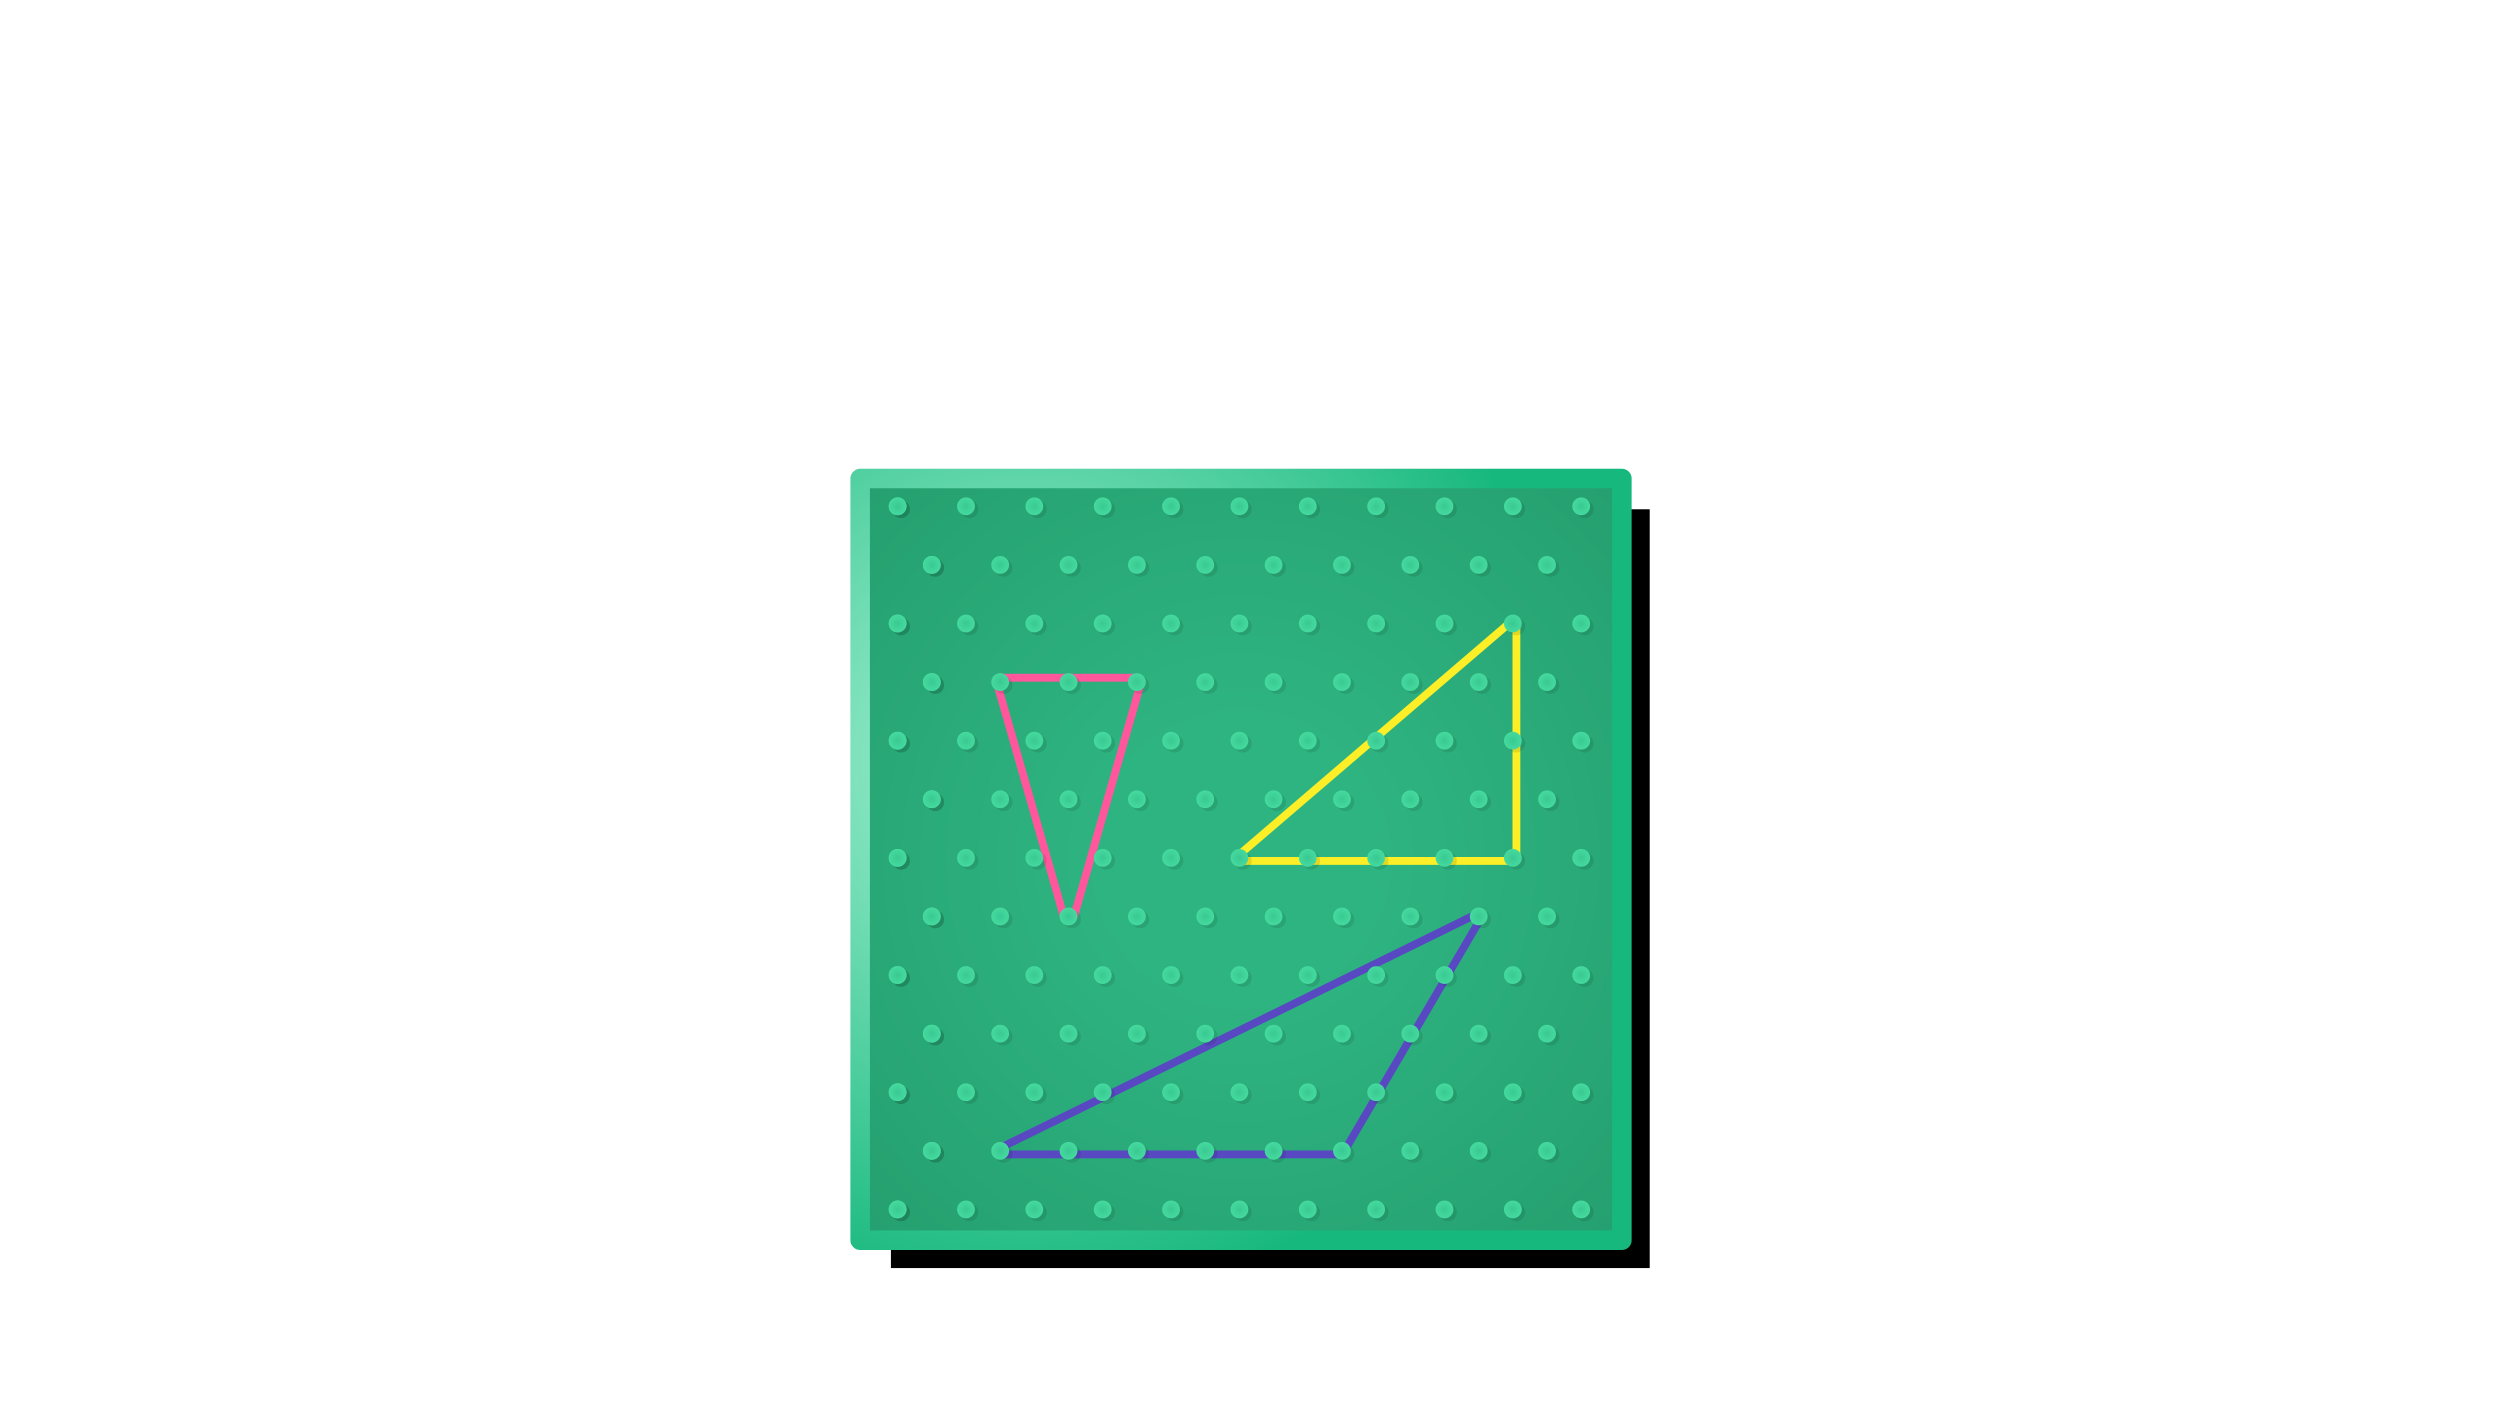 
<svg xmlns="http://www.w3.org/2000/svg" version="1.1" xmlns:xlink="http://www.w3.org/1999/xlink" preserveAspectRatio="none" x="0px" y="0px" width="1280px" height="720px" viewBox="0 0 1280 720">
<defs>
<radialGradient id="Gradient_1" gradientUnits="userSpaceOnUse" cx="0" cy="0" r="275.75" fx="0" fy="0" gradientTransform="matrix( 1, 0, 0, 1, 0,0) " spreadMethod="pad">
<stop  offset="25.882%" stop-color="#2EB481"/>

<stop  offset="100%" stop-color="#259F6F"/>
</radialGradient>

<radialGradient id="Gradient_2" gradientUnits="userSpaceOnUse" cx="0" cy="0" r="7.55" fx="0" fy="0" gradientTransform="matrix( 1, 0, 0, 1, 1425.9,134.05) " spreadMethod="pad">
<stop  offset="0%" stop-color="#39C993"/>

<stop  offset="100%" stop-color="#46DB9F"/>
</radialGradient>

<radialGradient id="Gradient_3" gradientUnits="userSpaceOnUse" cx="0" cy="0" r="281.1" fx="0" fy="0" gradientTransform="matrix( 1, 0, 0, 1, -109.95,-49.95) " spreadMethod="pad">
<stop  offset="25.882%" stop-color="#86E5C1"/>

<stop  offset="100%" stop-color="#17B87D"/>
</radialGradient>

<filter id="Filter_1" x="-20%" y="-20%" width="140%" height="140%" color-interpolation-filters="sRGB">
<feGaussianBlur in="SourceGraphic" stdDeviation="3.333,3.333" result="result1"/>

<feColorMatrix in="result1" type="matrix" values="1 0 0 0 0 0 1 0 0 0 0 0 1 0 0 0 0 0 0.1 0" result="result2"/>
</filter>

<g id="fsdg3547_0_Layer0_0_FILL">
<path fill="#000000" stroke="none" d="
M -185 -185
L -185 185 185 185 185 -185 -185 -185 Z"/>
</g>

<g id="dsvs3436_12_Layer5_0_FILL">
<path fill="url(#Gradient_1)" stroke="none" d="
M -195 -195
L -195 195 195 195 195 -195 -195 -195 Z"/>
</g>

<g id="fdbdfn_0_Layer1_0_FILL">
<path fill="#000000" fill-opacity="0.098" stroke="none" d="
M 1432.9 134.05
Q 1432.9 131.15 1430.85 129.1 1428.8 127.05 1425.9 127.05 1423 127.05 1420.95 129.1 1418.9 131.15 1418.9 134.05 1418.9 136.95 1420.95 139 1423 141.05 1425.9 141.05 1428.8 141.05 1430.85 139 1432.9 136.95 1432.9 134.05 Z"/>
</g>

<g id="fdbdfn_0_Layer0_0_FILL">
<path fill="url(#Gradient_2)" stroke="none" d="
M 1432.9 134.05
Q 1432.9 131.15 1430.85 129.1 1428.8 127.05 1425.9 127.05 1423 127.05 1420.95 129.1 1418.9 131.15 1418.9 134.05 1418.9 136.95 1420.95 139 1423 141.05 1425.9 141.05 1428.8 141.05 1430.85 139 1432.9 136.95 1432.9 134.05 Z"/>
</g>

<g id="dsvs3436_12_Layer1_0_FILL">
<path fill="url(#Gradient_3)" stroke="none" d="
M 198.55 -198.5
Q 197.05 -200 195 -200
L -195 -200
Q -197.05 -200 -198.5 -198.5 -200 -197.05 -200 -195
L -200 195
Q -200 197.05 -198.5 198.55 -197.05 200 -195 200
L 195 200
Q 197.05 200 198.55 198.55 200 197.05 200 195
L 200 -195
Q 200 -197.05 198.55 -198.5
M -190 -190
L 190 -190 190 190 -190 190 -190 -190 Z"/>
</g>

<path id="dsvs3436_12_Layer3_0_1_STROKES" stroke="#FF569C" stroke-width="4" stroke-linejoin="round" stroke-linecap="round" fill="none" d="
M -123.5 -91
L -53.25 -91"/>

<path id="dsvs3436_12_Layer3_1_1_STROKES" stroke="#FF569C" stroke-width="4" stroke-linejoin="round" stroke-linecap="round" fill="none" d="
M -124.25 -91.25
L -89.75 29.25"/>

<path id="dsvs3436_12_Layer3_2_1_STROKES" stroke="#FF569C" stroke-width="4" stroke-linejoin="round" stroke-linecap="round" fill="none" d="
M -51 -91.25
L -85.5 29.25"/>

<path id="dsvs3436_12_Layer3_3_1_STROKES" stroke="#FCEE27" stroke-width="4" stroke-linejoin="round" stroke-linecap="round" fill="none" d="
M 140 -0.45
L 0 -0.45"/>

<path id="dsvs3436_12_Layer3_4_1_STROKES" stroke="#FCEE27" stroke-width="4" stroke-linejoin="round" stroke-linecap="round" fill="none" d="
M 140.75 0
L 140.75 -122.25"/>

<path id="dsvs3436_12_Layer3_5_1_STROKES" stroke="#FCEE27" stroke-width="4" stroke-linejoin="round" stroke-linecap="round" fill="none" d="
M -2.25 -1.25
L 137.75 -121.25"/>

<path id="dsvs3436_12_Layer3_6_1_STROKES" stroke="#5849C2" stroke-width="4" stroke-linejoin="round" stroke-linecap="round" fill="none" d="
M -123 150.05
L 51.5 150.05"/>

<path id="dsvs3436_12_Layer3_7_1_STROKES" stroke="#5849C2" stroke-width="4" stroke-linejoin="round" stroke-linecap="round" fill="none" d="
M 52.5 150.05
L 122 31.55"/>

<path id="dsvs3436_12_Layer3_8_1_STROKES" stroke="#5849C2" stroke-width="4" stroke-linejoin="round" stroke-linecap="round" fill="none" d="
M -125 148.55
L 121.5 27.55"/>
</defs>

<g transform="matrix( 1, 0, 0, 1, 635.4,440) ">
<g filter="url(#Filter_1)" transform="matrix( 1, 0, 0, 1, -635.4,-440) ">
<g transform="matrix( 1.05, 0, 0, 1.05, 650.4,455) ">
<g transform="matrix( 1, 0, 0, 1, 0,0) ">
<use xlink:href="#fsdg3547_0_Layer0_0_FILL"/>
</g>
</g>
</g>

<g transform="matrix( 1, 0, 0, 1, 0,0) ">
<use xlink:href="#dsvs3436_12_Layer5_0_FILL"/>
</g>

<g transform="matrix( 1, 0, 0, 1, 0,-2) ">
<use xlink:href="#dsvs3436_12_Layer3_0_1_STROKES"/>
</g>

<g transform="matrix( 1, 0, 0, 1, -1,0) ">
<use xlink:href="#dsvs3436_12_Layer3_1_1_STROKES"/>
</g>

<g transform="matrix( -1, 0, 0, 1, -175.25,0) ">
<use xlink:href="#dsvs3436_12_Layer3_2_1_STROKES" transform="matrix( -1, 0, 0, 1, -175.25,0) "/>
</g>

<g transform="matrix( 1, 0, 0, 1, 0,1.25) ">
<use xlink:href="#dsvs3436_12_Layer3_3_1_STROKES"/>
</g>

<g transform="matrix( 1, 0, 0, 1, 0.25,0) ">
<use xlink:href="#dsvs3436_12_Layer3_4_1_STROKES"/>
</g>

<g transform="matrix( 1, 0, 0, 1, 0,0) ">
<use xlink:href="#dsvs3436_12_Layer3_5_1_STROKES"/>
</g>

<g transform="matrix( 1, 0, 0, 1, 0,1) ">
<use xlink:href="#dsvs3436_12_Layer3_6_1_STROKES"/>
</g>

<g transform="matrix( 1, 0, 0, 1, 0,0) ">
<use xlink:href="#dsvs3436_12_Layer3_7_1_STROKES"/>
</g>

<g transform="matrix( 1, 0, 0, 1, 0,0) ">
<use xlink:href="#dsvs3436_12_Layer3_8_1_STROKES"/>
</g>

<g transform="matrix( 1, 0, 0, 1, 0,0) ">
<g transform="matrix( 1, 0, 0, 1, -175.85,-180.75) ">
<g transform="matrix( 0.65, 0, 0, 0.65, -925.05,-85.65) ">
<use xlink:href="#fdbdfn_0_Layer1_0_FILL"/>
</g>

<g transform="matrix( 0.65, 0, 0, 0.65, -926.8,-87.15) ">
<use xlink:href="#fdbdfn_0_Layer0_0_FILL"/>
</g>
</g>

<g transform="matrix( 1, 0, 0, 1, -175.85,-180.75) ">
<g transform="matrix( 0.65, 0, 0, 0.65, -925.05,-85.65) ">
<use xlink:href="#fdbdfn_0_Layer1_0_FILL"/>
</g>

<g transform="matrix( 0.65, 0, 0, 0.65, -926.8,-87.15) ">
<use xlink:href="#fdbdfn_0_Layer0_0_FILL"/>
</g>
</g>

<g transform="matrix( 1, 0, 0, 1, -140.85,-180.75) ">
<g transform="matrix( 0.65, 0, 0, 0.65, -925.05,-85.65) ">
<use xlink:href="#fdbdfn_0_Layer1_0_FILL"/>
</g>

<g transform="matrix( 0.65, 0, 0, 0.65, -926.8,-87.15) ">
<use xlink:href="#fdbdfn_0_Layer0_0_FILL"/>
</g>
</g>

<g transform="matrix( 1, 0, 0, 1, -105.85,-180.75) ">
<g transform="matrix( 0.65, 0, 0, 0.65, -925.05,-85.65) ">
<use xlink:href="#fdbdfn_0_Layer1_0_FILL"/>
</g>

<g transform="matrix( 0.65, 0, 0, 0.65, -926.8,-87.15) ">
<use xlink:href="#fdbdfn_0_Layer0_0_FILL"/>
</g>
</g>

<g transform="matrix( 1, 0, 0, 1, -70.85,-180.75) ">
<g transform="matrix( 0.65, 0, 0, 0.65, -925.05,-85.65) ">
<use xlink:href="#fdbdfn_0_Layer1_0_FILL"/>
</g>

<g transform="matrix( 0.65, 0, 0, 0.65, -926.8,-87.15) ">
<use xlink:href="#fdbdfn_0_Layer0_0_FILL"/>
</g>
</g>

<g transform="matrix( 1, 0, 0, 1, -35.85,-180.75) ">
<g transform="matrix( 0.65, 0, 0, 0.65, -925.05,-85.65) ">
<use xlink:href="#fdbdfn_0_Layer1_0_FILL"/>
</g>

<g transform="matrix( 0.65, 0, 0, 0.65, -926.8,-87.15) ">
<use xlink:href="#fdbdfn_0_Layer0_0_FILL"/>
</g>
</g>

<g transform="matrix( 1, 0, 0, 1, -0.85,-180.75) ">
<g transform="matrix( 0.65, 0, 0, 0.65, -925.05,-85.65) ">
<use xlink:href="#fdbdfn_0_Layer1_0_FILL"/>
</g>

<g transform="matrix( 0.65, 0, 0, 0.65, -926.8,-87.15) ">
<use xlink:href="#fdbdfn_0_Layer0_0_FILL"/>
</g>
</g>

<g transform="matrix( 1, 0, 0, 1, 34.15,-180.75) ">
<g transform="matrix( 0.65, 0, 0, 0.65, -925.05,-85.65) ">
<use xlink:href="#fdbdfn_0_Layer1_0_FILL"/>
</g>

<g transform="matrix( 0.65, 0, 0, 0.65, -926.8,-87.15) ">
<use xlink:href="#fdbdfn_0_Layer0_0_FILL"/>
</g>
</g>

<g transform="matrix( 1, 0, 0, 1, 69.15,-180.75) ">
<g transform="matrix( 0.65, 0, 0, 0.65, -925.05,-85.65) ">
<use xlink:href="#fdbdfn_0_Layer1_0_FILL"/>
</g>

<g transform="matrix( 0.65, 0, 0, 0.65, -926.8,-87.15) ">
<use xlink:href="#fdbdfn_0_Layer0_0_FILL"/>
</g>
</g>

<g transform="matrix( 1, 0, 0, 1, 104.15,-180.75) ">
<g transform="matrix( 0.65, 0, 0, 0.65, -925.05,-85.65) ">
<use xlink:href="#fdbdfn_0_Layer1_0_FILL"/>
</g>

<g transform="matrix( 0.65, 0, 0, 0.65, -926.8,-87.15) ">
<use xlink:href="#fdbdfn_0_Layer0_0_FILL"/>
</g>
</g>

<g transform="matrix( 1, 0, 0, 1, 139.15,-180.75) ">
<g transform="matrix( 0.65, 0, 0, 0.65, -925.05,-85.65) ">
<use xlink:href="#fdbdfn_0_Layer1_0_FILL"/>
</g>

<g transform="matrix( 0.65, 0, 0, 0.65, -926.8,-87.15) ">
<use xlink:href="#fdbdfn_0_Layer0_0_FILL"/>
</g>
</g>

<g transform="matrix( 1, 0, 0, 1, 174.15,-180.75) ">
<g transform="matrix( 0.65, 0, 0, 0.65, -925.05,-85.65) ">
<use xlink:href="#fdbdfn_0_Layer1_0_FILL"/>
</g>

<g transform="matrix( 0.65, 0, 0, 0.65, -926.8,-87.15) ">
<use xlink:href="#fdbdfn_0_Layer0_0_FILL"/>
</g>
</g>

<g transform="matrix( 1, 0, 0, 1, -158.35,-150.75) ">
<g transform="matrix( 0.65, 0, 0, 0.65, -925.05,-85.65) ">
<use xlink:href="#fdbdfn_0_Layer1_0_FILL"/>
</g>

<g transform="matrix( 0.65, 0, 0, 0.65, -926.8,-87.15) ">
<use xlink:href="#fdbdfn_0_Layer0_0_FILL"/>
</g>
</g>

<g transform="matrix( 1, 0, 0, 1, -158.35,-150.75) ">
<g transform="matrix( 0.65, 0, 0, 0.65, -925.05,-85.65) ">
<use xlink:href="#fdbdfn_0_Layer1_0_FILL"/>
</g>

<g transform="matrix( 0.65, 0, 0, 0.65, -926.8,-87.15) ">
<use xlink:href="#fdbdfn_0_Layer0_0_FILL"/>
</g>
</g>

<g transform="matrix( 1, 0, 0, 1, -123.35,-150.75) ">
<g transform="matrix( 0.65, 0, 0, 0.65, -925.05,-85.65) ">
<use xlink:href="#fdbdfn_0_Layer1_0_FILL"/>
</g>

<g transform="matrix( 0.65, 0, 0, 0.65, -926.8,-87.15) ">
<use xlink:href="#fdbdfn_0_Layer0_0_FILL"/>
</g>
</g>

<g transform="matrix( 1, 0, 0, 1, -88.35,-150.75) ">
<g transform="matrix( 0.65, 0, 0, 0.65, -925.05,-85.65) ">
<use xlink:href="#fdbdfn_0_Layer1_0_FILL"/>
</g>

<g transform="matrix( 0.65, 0, 0, 0.65, -926.8,-87.15) ">
<use xlink:href="#fdbdfn_0_Layer0_0_FILL"/>
</g>
</g>

<g transform="matrix( 1, 0, 0, 1, -53.35,-150.75) ">
<g transform="matrix( 0.65, 0, 0, 0.65, -925.05,-85.65) ">
<use xlink:href="#fdbdfn_0_Layer1_0_FILL"/>
</g>

<g transform="matrix( 0.65, 0, 0, 0.65, -926.8,-87.15) ">
<use xlink:href="#fdbdfn_0_Layer0_0_FILL"/>
</g>
</g>

<g transform="matrix( 1, 0, 0, 1, -18.35,-150.75) ">
<g transform="matrix( 0.65, 0, 0, 0.65, -925.05,-85.65) ">
<use xlink:href="#fdbdfn_0_Layer1_0_FILL"/>
</g>

<g transform="matrix( 0.65, 0, 0, 0.65, -926.8,-87.15) ">
<use xlink:href="#fdbdfn_0_Layer0_0_FILL"/>
</g>
</g>

<g transform="matrix( 1, 0, 0, 1, 16.65,-150.75) ">
<g transform="matrix( 0.65, 0, 0, 0.65, -925.05,-85.65) ">
<use xlink:href="#fdbdfn_0_Layer1_0_FILL"/>
</g>

<g transform="matrix( 0.65, 0, 0, 0.65, -926.8,-87.15) ">
<use xlink:href="#fdbdfn_0_Layer0_0_FILL"/>
</g>
</g>

<g transform="matrix( 1, 0, 0, 1, 51.65,-150.75) ">
<g transform="matrix( 0.65, 0, 0, 0.65, -925.05,-85.65) ">
<use xlink:href="#fdbdfn_0_Layer1_0_FILL"/>
</g>

<g transform="matrix( 0.65, 0, 0, 0.65, -926.8,-87.15) ">
<use xlink:href="#fdbdfn_0_Layer0_0_FILL"/>
</g>
</g>

<g transform="matrix( 1, 0, 0, 1, 86.65,-150.75) ">
<g transform="matrix( 0.65, 0, 0, 0.65, -925.05,-85.65) ">
<use xlink:href="#fdbdfn_0_Layer1_0_FILL"/>
</g>

<g transform="matrix( 0.65, 0, 0, 0.65, -926.8,-87.15) ">
<use xlink:href="#fdbdfn_0_Layer0_0_FILL"/>
</g>
</g>

<g transform="matrix( 1, 0, 0, 1, 121.65,-150.75) ">
<g transform="matrix( 0.65, 0, 0, 0.65, -925.05,-85.65) ">
<use xlink:href="#fdbdfn_0_Layer1_0_FILL"/>
</g>

<g transform="matrix( 0.65, 0, 0, 0.65, -926.8,-87.15) ">
<use xlink:href="#fdbdfn_0_Layer0_0_FILL"/>
</g>
</g>

<g transform="matrix( 1, 0, 0, 1, 156.65,-150.75) ">
<g transform="matrix( 0.65, 0, 0, 0.65, -925.05,-85.65) ">
<use xlink:href="#fdbdfn_0_Layer1_0_FILL"/>
</g>

<g transform="matrix( 0.65, 0, 0, 0.65, -926.8,-87.15) ">
<use xlink:href="#fdbdfn_0_Layer0_0_FILL"/>
</g>
</g>

<g transform="matrix( 1, 0, 0, 1, -175.85,-120.75) ">
<g transform="matrix( 0.65, 0, 0, 0.65, -925.05,-85.65) ">
<use xlink:href="#fdbdfn_0_Layer1_0_FILL"/>
</g>

<g transform="matrix( 0.65, 0, 0, 0.65, -926.8,-87.15) ">
<use xlink:href="#fdbdfn_0_Layer0_0_FILL"/>
</g>
</g>

<g transform="matrix( 1, 0, 0, 1, -175.85,-120.75) ">
<g transform="matrix( 0.65, 0, 0, 0.65, -925.05,-85.65) ">
<use xlink:href="#fdbdfn_0_Layer1_0_FILL"/>
</g>

<g transform="matrix( 0.65, 0, 0, 0.65, -926.8,-87.15) ">
<use xlink:href="#fdbdfn_0_Layer0_0_FILL"/>
</g>
</g>

<g transform="matrix( 1, 0, 0, 1, -140.85,-120.75) ">
<g transform="matrix( 0.65, 0, 0, 0.65, -925.05,-85.65) ">
<use xlink:href="#fdbdfn_0_Layer1_0_FILL"/>
</g>

<g transform="matrix( 0.65, 0, 0, 0.65, -926.8,-87.15) ">
<use xlink:href="#fdbdfn_0_Layer0_0_FILL"/>
</g>
</g>

<g transform="matrix( 1, 0, 0, 1, -105.85,-120.75) ">
<g transform="matrix( 0.65, 0, 0, 0.65, -925.05,-85.65) ">
<use xlink:href="#fdbdfn_0_Layer1_0_FILL"/>
</g>

<g transform="matrix( 0.65, 0, 0, 0.65, -926.8,-87.15) ">
<use xlink:href="#fdbdfn_0_Layer0_0_FILL"/>
</g>
</g>

<g transform="matrix( 1, 0, 0, 1, -70.85,-120.75) ">
<g transform="matrix( 0.65, 0, 0, 0.65, -925.05,-85.65) ">
<use xlink:href="#fdbdfn_0_Layer1_0_FILL"/>
</g>

<g transform="matrix( 0.65, 0, 0, 0.65, -926.8,-87.15) ">
<use xlink:href="#fdbdfn_0_Layer0_0_FILL"/>
</g>
</g>

<g transform="matrix( 1, 0, 0, 1, -35.85,-120.75) ">
<g transform="matrix( 0.65, 0, 0, 0.65, -925.05,-85.65) ">
<use xlink:href="#fdbdfn_0_Layer1_0_FILL"/>
</g>

<g transform="matrix( 0.65, 0, 0, 0.65, -926.8,-87.15) ">
<use xlink:href="#fdbdfn_0_Layer0_0_FILL"/>
</g>
</g>

<g transform="matrix( 1, 0, 0, 1, -0.85,-120.75) ">
<g transform="matrix( 0.65, 0, 0, 0.65, -925.05,-85.65) ">
<use xlink:href="#fdbdfn_0_Layer1_0_FILL"/>
</g>

<g transform="matrix( 0.65, 0, 0, 0.65, -926.8,-87.15) ">
<use xlink:href="#fdbdfn_0_Layer0_0_FILL"/>
</g>
</g>

<g transform="matrix( 1, 0, 0, 1, 34.15,-120.75) ">
<g transform="matrix( 0.65, 0, 0, 0.65, -925.05,-85.65) ">
<use xlink:href="#fdbdfn_0_Layer1_0_FILL"/>
</g>

<g transform="matrix( 0.65, 0, 0, 0.65, -926.8,-87.15) ">
<use xlink:href="#fdbdfn_0_Layer0_0_FILL"/>
</g>
</g>

<g transform="matrix( 1, 0, 0, 1, 69.15,-120.75) ">
<g transform="matrix( 0.65, 0, 0, 0.65, -925.05,-85.65) ">
<use xlink:href="#fdbdfn_0_Layer1_0_FILL"/>
</g>

<g transform="matrix( 0.65, 0, 0, 0.65, -926.8,-87.15) ">
<use xlink:href="#fdbdfn_0_Layer0_0_FILL"/>
</g>
</g>

<g transform="matrix( 1, 0, 0, 1, 104.15,-120.75) ">
<g transform="matrix( 0.65, 0, 0, 0.65, -925.05,-85.65) ">
<use xlink:href="#fdbdfn_0_Layer1_0_FILL"/>
</g>

<g transform="matrix( 0.65, 0, 0, 0.65, -926.8,-87.15) ">
<use xlink:href="#fdbdfn_0_Layer0_0_FILL"/>
</g>
</g>

<g transform="matrix( 1, 0, 0, 1, 139.15,-120.75) ">
<g transform="matrix( 0.65, 0, 0, 0.65, -925.05,-85.65) ">
<use xlink:href="#fdbdfn_0_Layer1_0_FILL"/>
</g>

<g transform="matrix( 0.65, 0, 0, 0.65, -926.8,-87.15) ">
<use xlink:href="#fdbdfn_0_Layer0_0_FILL"/>
</g>
</g>

<g transform="matrix( 1, 0, 0, 1, 174.15,-120.75) ">
<g transform="matrix( 0.65, 0, 0, 0.65, -925.05,-85.65) ">
<use xlink:href="#fdbdfn_0_Layer1_0_FILL"/>
</g>

<g transform="matrix( 0.65, 0, 0, 0.65, -926.8,-87.15) ">
<use xlink:href="#fdbdfn_0_Layer0_0_FILL"/>
</g>
</g>

<g transform="matrix( 1, 0, 0, 1, -158.35,-90.75) ">
<g transform="matrix( 0.65, 0, 0, 0.65, -925.05,-85.65) ">
<use xlink:href="#fdbdfn_0_Layer1_0_FILL"/>
</g>

<g transform="matrix( 0.65, 0, 0, 0.65, -926.8,-87.15) ">
<use xlink:href="#fdbdfn_0_Layer0_0_FILL"/>
</g>
</g>

<g transform="matrix( 1, 0, 0, 1, -158.35,-90.75) ">
<g transform="matrix( 0.65, 0, 0, 0.65, -925.05,-85.65) ">
<use xlink:href="#fdbdfn_0_Layer1_0_FILL"/>
</g>

<g transform="matrix( 0.65, 0, 0, 0.65, -926.8,-87.15) ">
<use xlink:href="#fdbdfn_0_Layer0_0_FILL"/>
</g>
</g>

<g transform="matrix( 1, 0, 0, 1, -123.35,-90.75) ">
<g transform="matrix( 0.65, 0, 0, 0.65, -925.05,-85.65) ">
<use xlink:href="#fdbdfn_0_Layer1_0_FILL"/>
</g>

<g transform="matrix( 0.65, 0, 0, 0.65, -926.8,-87.15) ">
<use xlink:href="#fdbdfn_0_Layer0_0_FILL"/>
</g>
</g>

<g transform="matrix( 1, 0, 0, 1, -88.35,-90.75) ">
<g transform="matrix( 0.65, 0, 0, 0.65, -925.05,-85.65) ">
<use xlink:href="#fdbdfn_0_Layer1_0_FILL"/>
</g>

<g transform="matrix( 0.65, 0, 0, 0.65, -926.8,-87.15) ">
<use xlink:href="#fdbdfn_0_Layer0_0_FILL"/>
</g>
</g>

<g transform="matrix( 1, 0, 0, 1, -53.35,-90.75) ">
<g transform="matrix( 0.65, 0, 0, 0.65, -925.05,-85.65) ">
<use xlink:href="#fdbdfn_0_Layer1_0_FILL"/>
</g>

<g transform="matrix( 0.65, 0, 0, 0.65, -926.8,-87.15) ">
<use xlink:href="#fdbdfn_0_Layer0_0_FILL"/>
</g>
</g>

<g transform="matrix( 1, 0, 0, 1, -18.35,-90.75) ">
<g transform="matrix( 0.65, 0, 0, 0.65, -925.05,-85.65) ">
<use xlink:href="#fdbdfn_0_Layer1_0_FILL"/>
</g>

<g transform="matrix( 0.65, 0, 0, 0.65, -926.8,-87.15) ">
<use xlink:href="#fdbdfn_0_Layer0_0_FILL"/>
</g>
</g>

<g transform="matrix( 1, 0, 0, 1, 16.65,-90.75) ">
<g transform="matrix( 0.65, 0, 0, 0.65, -925.05,-85.65) ">
<use xlink:href="#fdbdfn_0_Layer1_0_FILL"/>
</g>

<g transform="matrix( 0.65, 0, 0, 0.65, -926.8,-87.15) ">
<use xlink:href="#fdbdfn_0_Layer0_0_FILL"/>
</g>
</g>

<g transform="matrix( 1, 0, 0, 1, 51.65,-90.75) ">
<g transform="matrix( 0.65, 0, 0, 0.65, -925.05,-85.65) ">
<use xlink:href="#fdbdfn_0_Layer1_0_FILL"/>
</g>

<g transform="matrix( 0.65, 0, 0, 0.65, -926.8,-87.15) ">
<use xlink:href="#fdbdfn_0_Layer0_0_FILL"/>
</g>
</g>

<g transform="matrix( 1, 0, 0, 1, 86.65,-90.75) ">
<g transform="matrix( 0.65, 0, 0, 0.65, -925.05,-85.65) ">
<use xlink:href="#fdbdfn_0_Layer1_0_FILL"/>
</g>

<g transform="matrix( 0.65, 0, 0, 0.65, -926.8,-87.15) ">
<use xlink:href="#fdbdfn_0_Layer0_0_FILL"/>
</g>
</g>

<g transform="matrix( 1, 0, 0, 1, 121.65,-90.75) ">
<g transform="matrix( 0.65, 0, 0, 0.65, -925.05,-85.65) ">
<use xlink:href="#fdbdfn_0_Layer1_0_FILL"/>
</g>

<g transform="matrix( 0.65, 0, 0, 0.65, -926.8,-87.15) ">
<use xlink:href="#fdbdfn_0_Layer0_0_FILL"/>
</g>
</g>

<g transform="matrix( 1, 0, 0, 1, 156.65,-90.75) ">
<g transform="matrix( 0.65, 0, 0, 0.65, -925.05,-85.65) ">
<use xlink:href="#fdbdfn_0_Layer1_0_FILL"/>
</g>

<g transform="matrix( 0.65, 0, 0, 0.65, -926.8,-87.15) ">
<use xlink:href="#fdbdfn_0_Layer0_0_FILL"/>
</g>
</g>

<g transform="matrix( 1, 0, 0, 1, -175.85,-60.75) ">
<g transform="matrix( 0.65, 0, 0, 0.65, -925.05,-85.65) ">
<use xlink:href="#fdbdfn_0_Layer1_0_FILL"/>
</g>

<g transform="matrix( 0.65, 0, 0, 0.65, -926.8,-87.15) ">
<use xlink:href="#fdbdfn_0_Layer0_0_FILL"/>
</g>
</g>

<g transform="matrix( 1, 0, 0, 1, -175.85,-60.75) ">
<g transform="matrix( 0.65, 0, 0, 0.65, -925.05,-85.65) ">
<use xlink:href="#fdbdfn_0_Layer1_0_FILL"/>
</g>

<g transform="matrix( 0.65, 0, 0, 0.65, -926.8,-87.15) ">
<use xlink:href="#fdbdfn_0_Layer0_0_FILL"/>
</g>
</g>

<g transform="matrix( 1, 0, 0, 1, -140.85,-60.75) ">
<g transform="matrix( 0.65, 0, 0, 0.65, -925.05,-85.65) ">
<use xlink:href="#fdbdfn_0_Layer1_0_FILL"/>
</g>

<g transform="matrix( 0.65, 0, 0, 0.65, -926.8,-87.15) ">
<use xlink:href="#fdbdfn_0_Layer0_0_FILL"/>
</g>
</g>

<g transform="matrix( 1, 0, 0, 1, -105.85,-60.75) ">
<g transform="matrix( 0.65, 0, 0, 0.65, -925.05,-85.65) ">
<use xlink:href="#fdbdfn_0_Layer1_0_FILL"/>
</g>

<g transform="matrix( 0.65, 0, 0, 0.65, -926.8,-87.15) ">
<use xlink:href="#fdbdfn_0_Layer0_0_FILL"/>
</g>
</g>

<g transform="matrix( 1, 0, 0, 1, -70.85,-60.75) ">
<g transform="matrix( 0.65, 0, 0, 0.65, -925.05,-85.65) ">
<use xlink:href="#fdbdfn_0_Layer1_0_FILL"/>
</g>

<g transform="matrix( 0.65, 0, 0, 0.65, -926.8,-87.15) ">
<use xlink:href="#fdbdfn_0_Layer0_0_FILL"/>
</g>
</g>

<g transform="matrix( 1, 0, 0, 1, -35.85,-60.75) ">
<g transform="matrix( 0.65, 0, 0, 0.65, -925.05,-85.65) ">
<use xlink:href="#fdbdfn_0_Layer1_0_FILL"/>
</g>

<g transform="matrix( 0.65, 0, 0, 0.65, -926.8,-87.15) ">
<use xlink:href="#fdbdfn_0_Layer0_0_FILL"/>
</g>
</g>

<g transform="matrix( 1, 0, 0, 1, -0.85,-60.75) ">
<g transform="matrix( 0.65, 0, 0, 0.65, -925.05,-85.65) ">
<use xlink:href="#fdbdfn_0_Layer1_0_FILL"/>
</g>

<g transform="matrix( 0.65, 0, 0, 0.65, -926.8,-87.15) ">
<use xlink:href="#fdbdfn_0_Layer0_0_FILL"/>
</g>
</g>

<g transform="matrix( 1, 0, 0, 1, 34.15,-60.75) ">
<g transform="matrix( 0.65, 0, 0, 0.65, -925.05,-85.65) ">
<use xlink:href="#fdbdfn_0_Layer1_0_FILL"/>
</g>

<g transform="matrix( 0.65, 0, 0, 0.65, -926.8,-87.15) ">
<use xlink:href="#fdbdfn_0_Layer0_0_FILL"/>
</g>
</g>

<g transform="matrix( 1, 0, 0, 1, 69.15,-60.75) ">
<g transform="matrix( 0.65, 0, 0, 0.65, -925.05,-85.65) ">
<use xlink:href="#fdbdfn_0_Layer1_0_FILL"/>
</g>

<g transform="matrix( 0.65, 0, 0, 0.65, -926.8,-87.15) ">
<use xlink:href="#fdbdfn_0_Layer0_0_FILL"/>
</g>
</g>

<g transform="matrix( 1, 0, 0, 1, 104.15,-60.75) ">
<g transform="matrix( 0.65, 0, 0, 0.65, -925.05,-85.65) ">
<use xlink:href="#fdbdfn_0_Layer1_0_FILL"/>
</g>

<g transform="matrix( 0.65, 0, 0, 0.65, -926.8,-87.15) ">
<use xlink:href="#fdbdfn_0_Layer0_0_FILL"/>
</g>
</g>

<g transform="matrix( 1, 0, 0, 1, 139.15,-60.75) ">
<g transform="matrix( 0.65, 0, 0, 0.65, -925.05,-85.65) ">
<use xlink:href="#fdbdfn_0_Layer1_0_FILL"/>
</g>

<g transform="matrix( 0.65, 0, 0, 0.65, -926.8,-87.15) ">
<use xlink:href="#fdbdfn_0_Layer0_0_FILL"/>
</g>
</g>

<g transform="matrix( 1, 0, 0, 1, 174.15,-60.75) ">
<g transform="matrix( 0.65, 0, 0, 0.65, -925.05,-85.65) ">
<use xlink:href="#fdbdfn_0_Layer1_0_FILL"/>
</g>

<g transform="matrix( 0.65, 0, 0, 0.65, -926.8,-87.15) ">
<use xlink:href="#fdbdfn_0_Layer0_0_FILL"/>
</g>
</g>

<g transform="matrix( 1, 0, 0, 1, -158.35,-30.75) ">
<g transform="matrix( 0.65, 0, 0, 0.65, -925.05,-85.65) ">
<use xlink:href="#fdbdfn_0_Layer1_0_FILL"/>
</g>

<g transform="matrix( 0.65, 0, 0, 0.65, -926.8,-87.15) ">
<use xlink:href="#fdbdfn_0_Layer0_0_FILL"/>
</g>
</g>

<g transform="matrix( 1, 0, 0, 1, -158.35,-30.75) ">
<g transform="matrix( 0.65, 0, 0, 0.65, -925.05,-85.65) ">
<use xlink:href="#fdbdfn_0_Layer1_0_FILL"/>
</g>

<g transform="matrix( 0.65, 0, 0, 0.65, -926.8,-87.15) ">
<use xlink:href="#fdbdfn_0_Layer0_0_FILL"/>
</g>
</g>

<g transform="matrix( 1, 0, 0, 1, -123.35,-30.75) ">
<g transform="matrix( 0.65, 0, 0, 0.65, -925.05,-85.65) ">
<use xlink:href="#fdbdfn_0_Layer1_0_FILL"/>
</g>

<g transform="matrix( 0.65, 0, 0, 0.65, -926.8,-87.15) ">
<use xlink:href="#fdbdfn_0_Layer0_0_FILL"/>
</g>
</g>

<g transform="matrix( 1, 0, 0, 1, -88.35,-30.75) ">
<g transform="matrix( 0.65, 0, 0, 0.65, -925.05,-85.65) ">
<use xlink:href="#fdbdfn_0_Layer1_0_FILL"/>
</g>

<g transform="matrix( 0.65, 0, 0, 0.65, -926.8,-87.15) ">
<use xlink:href="#fdbdfn_0_Layer0_0_FILL"/>
</g>
</g>

<g transform="matrix( 1, 0, 0, 1, -53.35,-30.75) ">
<g transform="matrix( 0.65, 0, 0, 0.65, -925.05,-85.65) ">
<use xlink:href="#fdbdfn_0_Layer1_0_FILL"/>
</g>

<g transform="matrix( 0.65, 0, 0, 0.65, -926.8,-87.15) ">
<use xlink:href="#fdbdfn_0_Layer0_0_FILL"/>
</g>
</g>

<g transform="matrix( 1, 0, 0, 1, -18.35,-30.75) ">
<g transform="matrix( 0.65, 0, 0, 0.65, -925.05,-85.65) ">
<use xlink:href="#fdbdfn_0_Layer1_0_FILL"/>
</g>

<g transform="matrix( 0.65, 0, 0, 0.65, -926.8,-87.15) ">
<use xlink:href="#fdbdfn_0_Layer0_0_FILL"/>
</g>
</g>

<g transform="matrix( 1, 0, 0, 1, 16.65,-30.75) ">
<g transform="matrix( 0.65, 0, 0, 0.65, -925.05,-85.65) ">
<use xlink:href="#fdbdfn_0_Layer1_0_FILL"/>
</g>

<g transform="matrix( 0.65, 0, 0, 0.65, -926.8,-87.15) ">
<use xlink:href="#fdbdfn_0_Layer0_0_FILL"/>
</g>
</g>

<g transform="matrix( 1, 0, 0, 1, 51.65,-30.75) ">
<g transform="matrix( 0.65, 0, 0, 0.65, -925.05,-85.65) ">
<use xlink:href="#fdbdfn_0_Layer1_0_FILL"/>
</g>

<g transform="matrix( 0.65, 0, 0, 0.65, -926.8,-87.15) ">
<use xlink:href="#fdbdfn_0_Layer0_0_FILL"/>
</g>
</g>

<g transform="matrix( 1, 0, 0, 1, 86.65,-30.75) ">
<g transform="matrix( 0.65, 0, 0, 0.65, -925.05,-85.65) ">
<use xlink:href="#fdbdfn_0_Layer1_0_FILL"/>
</g>

<g transform="matrix( 0.65, 0, 0, 0.65, -926.8,-87.15) ">
<use xlink:href="#fdbdfn_0_Layer0_0_FILL"/>
</g>
</g>

<g transform="matrix( 1, 0, 0, 1, 121.65,-30.75) ">
<g transform="matrix( 0.65, 0, 0, 0.65, -925.05,-85.65) ">
<use xlink:href="#fdbdfn_0_Layer1_0_FILL"/>
</g>

<g transform="matrix( 0.65, 0, 0, 0.65, -926.8,-87.15) ">
<use xlink:href="#fdbdfn_0_Layer0_0_FILL"/>
</g>
</g>

<g transform="matrix( 1, 0, 0, 1, 156.65,-30.75) ">
<g transform="matrix( 0.65, 0, 0, 0.65, -925.05,-85.65) ">
<use xlink:href="#fdbdfn_0_Layer1_0_FILL"/>
</g>

<g transform="matrix( 0.65, 0, 0, 0.65, -926.8,-87.15) ">
<use xlink:href="#fdbdfn_0_Layer0_0_FILL"/>
</g>
</g>

<g transform="matrix( 1, 0, 0, 1, -175.85,-0.75) ">
<g transform="matrix( 0.65, 0, 0, 0.65, -925.05,-85.65) ">
<use xlink:href="#fdbdfn_0_Layer1_0_FILL"/>
</g>

<g transform="matrix( 0.65, 0, 0, 0.65, -926.8,-87.15) ">
<use xlink:href="#fdbdfn_0_Layer0_0_FILL"/>
</g>
</g>

<g transform="matrix( 1, 0, 0, 1, -175.85,-0.75) ">
<g transform="matrix( 0.65, 0, 0, 0.65, -925.05,-85.65) ">
<use xlink:href="#fdbdfn_0_Layer1_0_FILL"/>
</g>

<g transform="matrix( 0.65, 0, 0, 0.65, -926.8,-87.15) ">
<use xlink:href="#fdbdfn_0_Layer0_0_FILL"/>
</g>
</g>

<g transform="matrix( 1, 0, 0, 1, -140.85,-0.75) ">
<g transform="matrix( 0.65, 0, 0, 0.65, -925.05,-85.65) ">
<use xlink:href="#fdbdfn_0_Layer1_0_FILL"/>
</g>

<g transform="matrix( 0.65, 0, 0, 0.65, -926.8,-87.15) ">
<use xlink:href="#fdbdfn_0_Layer0_0_FILL"/>
</g>
</g>

<g transform="matrix( 1, 0, 0, 1, -105.85,-0.75) ">
<g transform="matrix( 0.65, 0, 0, 0.65, -925.05,-85.65) ">
<use xlink:href="#fdbdfn_0_Layer1_0_FILL"/>
</g>

<g transform="matrix( 0.65, 0, 0, 0.65, -926.8,-87.15) ">
<use xlink:href="#fdbdfn_0_Layer0_0_FILL"/>
</g>
</g>

<g transform="matrix( 1, 0, 0, 1, -70.85,-0.75) ">
<g transform="matrix( 0.65, 0, 0, 0.65, -925.05,-85.65) ">
<use xlink:href="#fdbdfn_0_Layer1_0_FILL"/>
</g>

<g transform="matrix( 0.65, 0, 0, 0.65, -926.8,-87.15) ">
<use xlink:href="#fdbdfn_0_Layer0_0_FILL"/>
</g>
</g>

<g transform="matrix( 1, 0, 0, 1, -35.85,-0.75) ">
<g transform="matrix( 0.65, 0, 0, 0.65, -925.05,-85.65) ">
<use xlink:href="#fdbdfn_0_Layer1_0_FILL"/>
</g>

<g transform="matrix( 0.65, 0, 0, 0.65, -926.8,-87.15) ">
<use xlink:href="#fdbdfn_0_Layer0_0_FILL"/>
</g>
</g>

<g transform="matrix( 1, 0, 0, 1, -0.85,-0.75) ">
<g transform="matrix( 0.65, 0, 0, 0.65, -925.05,-85.65) ">
<use xlink:href="#fdbdfn_0_Layer1_0_FILL"/>
</g>

<g transform="matrix( 0.65, 0, 0, 0.65, -926.8,-87.15) ">
<use xlink:href="#fdbdfn_0_Layer0_0_FILL"/>
</g>
</g>

<g transform="matrix( 1, 0, 0, 1, 34.15,-0.75) ">
<g transform="matrix( 0.65, 0, 0, 0.65, -925.05,-85.65) ">
<use xlink:href="#fdbdfn_0_Layer1_0_FILL"/>
</g>

<g transform="matrix( 0.65, 0, 0, 0.65, -926.8,-87.15) ">
<use xlink:href="#fdbdfn_0_Layer0_0_FILL"/>
</g>
</g>

<g transform="matrix( 1, 0, 0, 1, 69.15,-0.75) ">
<g transform="matrix( 0.65, 0, 0, 0.65, -925.05,-85.65) ">
<use xlink:href="#fdbdfn_0_Layer1_0_FILL"/>
</g>

<g transform="matrix( 0.65, 0, 0, 0.65, -926.8,-87.15) ">
<use xlink:href="#fdbdfn_0_Layer0_0_FILL"/>
</g>
</g>

<g transform="matrix( 1, 0, 0, 1, 104.15,-0.75) ">
<g transform="matrix( 0.65, 0, 0, 0.65, -925.05,-85.65) ">
<use xlink:href="#fdbdfn_0_Layer1_0_FILL"/>
</g>

<g transform="matrix( 0.65, 0, 0, 0.65, -926.8,-87.15) ">
<use xlink:href="#fdbdfn_0_Layer0_0_FILL"/>
</g>
</g>

<g transform="matrix( 1, 0, 0, 1, 139.15,-0.75) ">
<g transform="matrix( 0.65, 0, 0, 0.65, -925.05,-85.65) ">
<use xlink:href="#fdbdfn_0_Layer1_0_FILL"/>
</g>

<g transform="matrix( 0.65, 0, 0, 0.65, -926.8,-87.15) ">
<use xlink:href="#fdbdfn_0_Layer0_0_FILL"/>
</g>
</g>

<g transform="matrix( 1, 0, 0, 1, 174.15,-0.75) ">
<g transform="matrix( 0.65, 0, 0, 0.65, -925.05,-85.65) ">
<use xlink:href="#fdbdfn_0_Layer1_0_FILL"/>
</g>

<g transform="matrix( 0.65, 0, 0, 0.65, -926.8,-87.15) ">
<use xlink:href="#fdbdfn_0_Layer0_0_FILL"/>
</g>
</g>

<g transform="matrix( 1, 0, 0, 1, -158.35,29.25) ">
<g transform="matrix( 0.65, 0, 0, 0.65, -925.05,-85.65) ">
<use xlink:href="#fdbdfn_0_Layer1_0_FILL"/>
</g>

<g transform="matrix( 0.65, 0, 0, 0.65, -926.8,-87.15) ">
<use xlink:href="#fdbdfn_0_Layer0_0_FILL"/>
</g>
</g>

<g transform="matrix( 1, 0, 0, 1, -158.35,29.25) ">
<g transform="matrix( 0.65, 0, 0, 0.65, -925.05,-85.65) ">
<use xlink:href="#fdbdfn_0_Layer1_0_FILL"/>
</g>

<g transform="matrix( 0.65, 0, 0, 0.65, -926.8,-87.15) ">
<use xlink:href="#fdbdfn_0_Layer0_0_FILL"/>
</g>
</g>

<g transform="matrix( 1, 0, 0, 1, -123.35,29.25) ">
<g transform="matrix( 0.65, 0, 0, 0.65, -925.05,-85.65) ">
<use xlink:href="#fdbdfn_0_Layer1_0_FILL"/>
</g>

<g transform="matrix( 0.65, 0, 0, 0.65, -926.8,-87.15) ">
<use xlink:href="#fdbdfn_0_Layer0_0_FILL"/>
</g>
</g>

<g transform="matrix( 1, 0, 0, 1, -88.35,29.25) ">
<g transform="matrix( 0.65, 0, 0, 0.65, -925.05,-85.65) ">
<use xlink:href="#fdbdfn_0_Layer1_0_FILL"/>
</g>

<g transform="matrix( 0.65, 0, 0, 0.65, -926.8,-87.15) ">
<use xlink:href="#fdbdfn_0_Layer0_0_FILL"/>
</g>
</g>

<g transform="matrix( 1, 0, 0, 1, -53.35,29.25) ">
<g transform="matrix( 0.65, 0, 0, 0.65, -925.05,-85.65) ">
<use xlink:href="#fdbdfn_0_Layer1_0_FILL"/>
</g>

<g transform="matrix( 0.65, 0, 0, 0.65, -926.8,-87.15) ">
<use xlink:href="#fdbdfn_0_Layer0_0_FILL"/>
</g>
</g>

<g transform="matrix( 1, 0, 0, 1, -18.35,29.25) ">
<g transform="matrix( 0.65, 0, 0, 0.65, -925.05,-85.65) ">
<use xlink:href="#fdbdfn_0_Layer1_0_FILL"/>
</g>

<g transform="matrix( 0.65, 0, 0, 0.65, -926.8,-87.15) ">
<use xlink:href="#fdbdfn_0_Layer0_0_FILL"/>
</g>
</g>

<g transform="matrix( 1, 0, 0, 1, 16.65,29.25) ">
<g transform="matrix( 0.65, 0, 0, 0.65, -925.05,-85.65) ">
<use xlink:href="#fdbdfn_0_Layer1_0_FILL"/>
</g>

<g transform="matrix( 0.65, 0, 0, 0.65, -926.8,-87.15) ">
<use xlink:href="#fdbdfn_0_Layer0_0_FILL"/>
</g>
</g>

<g transform="matrix( 1, 0, 0, 1, 51.65,29.25) ">
<g transform="matrix( 0.65, 0, 0, 0.65, -925.05,-85.65) ">
<use xlink:href="#fdbdfn_0_Layer1_0_FILL"/>
</g>

<g transform="matrix( 0.65, 0, 0, 0.65, -926.8,-87.15) ">
<use xlink:href="#fdbdfn_0_Layer0_0_FILL"/>
</g>
</g>

<g transform="matrix( 1, 0, 0, 1, 86.65,29.25) ">
<g transform="matrix( 0.65, 0, 0, 0.65, -925.05,-85.65) ">
<use xlink:href="#fdbdfn_0_Layer1_0_FILL"/>
</g>

<g transform="matrix( 0.65, 0, 0, 0.65, -926.8,-87.15) ">
<use xlink:href="#fdbdfn_0_Layer0_0_FILL"/>
</g>
</g>

<g transform="matrix( 1, 0, 0, 1, 121.65,29.25) ">
<g transform="matrix( 0.65, 0, 0, 0.65, -925.05,-85.65) ">
<use xlink:href="#fdbdfn_0_Layer1_0_FILL"/>
</g>

<g transform="matrix( 0.65, 0, 0, 0.65, -926.8,-87.15) ">
<use xlink:href="#fdbdfn_0_Layer0_0_FILL"/>
</g>
</g>

<g transform="matrix( 1, 0, 0, 1, 156.65,29.25) ">
<g transform="matrix( 0.65, 0, 0, 0.65, -925.05,-85.65) ">
<use xlink:href="#fdbdfn_0_Layer1_0_FILL"/>
</g>

<g transform="matrix( 0.65, 0, 0, 0.65, -926.8,-87.15) ">
<use xlink:href="#fdbdfn_0_Layer0_0_FILL"/>
</g>
</g>

<g transform="matrix( 1, 0, 0, 1, -175.85,59.25) ">
<g transform="matrix( 0.65, 0, 0, 0.65, -925.05,-85.65) ">
<use xlink:href="#fdbdfn_0_Layer1_0_FILL"/>
</g>

<g transform="matrix( 0.65, 0, 0, 0.65, -926.8,-87.15) ">
<use xlink:href="#fdbdfn_0_Layer0_0_FILL"/>
</g>
</g>

<g transform="matrix( 1, 0, 0, 1, -175.85,59.25) ">
<g transform="matrix( 0.65, 0, 0, 0.65, -925.05,-85.65) ">
<use xlink:href="#fdbdfn_0_Layer1_0_FILL"/>
</g>

<g transform="matrix( 0.65, 0, 0, 0.65, -926.8,-87.15) ">
<use xlink:href="#fdbdfn_0_Layer0_0_FILL"/>
</g>
</g>

<g transform="matrix( 1, 0, 0, 1, -140.85,59.25) ">
<g transform="matrix( 0.65, 0, 0, 0.65, -925.05,-85.65) ">
<use xlink:href="#fdbdfn_0_Layer1_0_FILL"/>
</g>

<g transform="matrix( 0.65, 0, 0, 0.65, -926.8,-87.15) ">
<use xlink:href="#fdbdfn_0_Layer0_0_FILL"/>
</g>
</g>

<g transform="matrix( 1, 0, 0, 1, -105.85,59.25) ">
<g transform="matrix( 0.65, 0, 0, 0.65, -925.05,-85.65) ">
<use xlink:href="#fdbdfn_0_Layer1_0_FILL"/>
</g>

<g transform="matrix( 0.65, 0, 0, 0.65, -926.8,-87.15) ">
<use xlink:href="#fdbdfn_0_Layer0_0_FILL"/>
</g>
</g>

<g transform="matrix( 1, 0, 0, 1, -70.85,59.25) ">
<g transform="matrix( 0.65, 0, 0, 0.65, -925.05,-85.65) ">
<use xlink:href="#fdbdfn_0_Layer1_0_FILL"/>
</g>

<g transform="matrix( 0.65, 0, 0, 0.65, -926.8,-87.15) ">
<use xlink:href="#fdbdfn_0_Layer0_0_FILL"/>
</g>
</g>

<g transform="matrix( 1, 0, 0, 1, -35.85,59.25) ">
<g transform="matrix( 0.65, 0, 0, 0.65, -925.05,-85.65) ">
<use xlink:href="#fdbdfn_0_Layer1_0_FILL"/>
</g>

<g transform="matrix( 0.65, 0, 0, 0.65, -926.8,-87.15) ">
<use xlink:href="#fdbdfn_0_Layer0_0_FILL"/>
</g>
</g>

<g transform="matrix( 1, 0, 0, 1, -0.85,59.25) ">
<g transform="matrix( 0.65, 0, 0, 0.65, -925.05,-85.65) ">
<use xlink:href="#fdbdfn_0_Layer1_0_FILL"/>
</g>

<g transform="matrix( 0.65, 0, 0, 0.65, -926.8,-87.15) ">
<use xlink:href="#fdbdfn_0_Layer0_0_FILL"/>
</g>
</g>

<g transform="matrix( 1, 0, 0, 1, 34.15,59.25) ">
<g transform="matrix( 0.65, 0, 0, 0.65, -925.05,-85.65) ">
<use xlink:href="#fdbdfn_0_Layer1_0_FILL"/>
</g>

<g transform="matrix( 0.65, 0, 0, 0.65, -926.8,-87.15) ">
<use xlink:href="#fdbdfn_0_Layer0_0_FILL"/>
</g>
</g>

<g transform="matrix( 1, 0, 0, 1, 69.15,59.25) ">
<g transform="matrix( 0.65, 0, 0, 0.65, -925.05,-85.65) ">
<use xlink:href="#fdbdfn_0_Layer1_0_FILL"/>
</g>

<g transform="matrix( 0.65, 0, 0, 0.65, -926.8,-87.15) ">
<use xlink:href="#fdbdfn_0_Layer0_0_FILL"/>
</g>
</g>

<g transform="matrix( 1, 0, 0, 1, 104.15,59.25) ">
<g transform="matrix( 0.65, 0, 0, 0.65, -925.05,-85.65) ">
<use xlink:href="#fdbdfn_0_Layer1_0_FILL"/>
</g>

<g transform="matrix( 0.65, 0, 0, 0.65, -926.8,-87.15) ">
<use xlink:href="#fdbdfn_0_Layer0_0_FILL"/>
</g>
</g>

<g transform="matrix( 1, 0, 0, 1, 139.15,59.25) ">
<g transform="matrix( 0.65, 0, 0, 0.65, -925.05,-85.65) ">
<use xlink:href="#fdbdfn_0_Layer1_0_FILL"/>
</g>

<g transform="matrix( 0.65, 0, 0, 0.65, -926.8,-87.15) ">
<use xlink:href="#fdbdfn_0_Layer0_0_FILL"/>
</g>
</g>

<g transform="matrix( 1, 0, 0, 1, 174.15,59.25) ">
<g transform="matrix( 0.65, 0, 0, 0.65, -925.05,-85.65) ">
<use xlink:href="#fdbdfn_0_Layer1_0_FILL"/>
</g>

<g transform="matrix( 0.65, 0, 0, 0.65, -926.8,-87.15) ">
<use xlink:href="#fdbdfn_0_Layer0_0_FILL"/>
</g>
</g>

<g transform="matrix( 1, 0, 0, 1, -158.35,89.25) ">
<g transform="matrix( 0.65, 0, 0, 0.65, -925.05,-85.65) ">
<use xlink:href="#fdbdfn_0_Layer1_0_FILL"/>
</g>

<g transform="matrix( 0.65, 0, 0, 0.65, -926.8,-87.15) ">
<use xlink:href="#fdbdfn_0_Layer0_0_FILL"/>
</g>
</g>

<g transform="matrix( 1, 0, 0, 1, -158.35,89.25) ">
<g transform="matrix( 0.65, 0, 0, 0.65, -925.05,-85.65) ">
<use xlink:href="#fdbdfn_0_Layer1_0_FILL"/>
</g>

<g transform="matrix( 0.65, 0, 0, 0.65, -926.8,-87.15) ">
<use xlink:href="#fdbdfn_0_Layer0_0_FILL"/>
</g>
</g>

<g transform="matrix( 1, 0, 0, 1, -123.35,89.25) ">
<g transform="matrix( 0.65, 0, 0, 0.65, -925.05,-85.65) ">
<use xlink:href="#fdbdfn_0_Layer1_0_FILL"/>
</g>

<g transform="matrix( 0.65, 0, 0, 0.65, -926.8,-87.15) ">
<use xlink:href="#fdbdfn_0_Layer0_0_FILL"/>
</g>
</g>

<g transform="matrix( 1, 0, 0, 1, -88.35,89.25) ">
<g transform="matrix( 0.65, 0, 0, 0.65, -925.05,-85.65) ">
<use xlink:href="#fdbdfn_0_Layer1_0_FILL"/>
</g>

<g transform="matrix( 0.65, 0, 0, 0.65, -926.8,-87.15) ">
<use xlink:href="#fdbdfn_0_Layer0_0_FILL"/>
</g>
</g>

<g transform="matrix( 1, 0, 0, 1, -53.35,89.25) ">
<g transform="matrix( 0.65, 0, 0, 0.65, -925.05,-85.65) ">
<use xlink:href="#fdbdfn_0_Layer1_0_FILL"/>
</g>

<g transform="matrix( 0.65, 0, 0, 0.65, -926.8,-87.15) ">
<use xlink:href="#fdbdfn_0_Layer0_0_FILL"/>
</g>
</g>

<g transform="matrix( 1, 0, 0, 1, -18.35,89.25) ">
<g transform="matrix( 0.65, 0, 0, 0.65, -925.05,-85.65) ">
<use xlink:href="#fdbdfn_0_Layer1_0_FILL"/>
</g>

<g transform="matrix( 0.65, 0, 0, 0.65, -926.8,-87.15) ">
<use xlink:href="#fdbdfn_0_Layer0_0_FILL"/>
</g>
</g>

<g transform="matrix( 1, 0, 0, 1, 16.65,89.25) ">
<g transform="matrix( 0.65, 0, 0, 0.65, -925.05,-85.65) ">
<use xlink:href="#fdbdfn_0_Layer1_0_FILL"/>
</g>

<g transform="matrix( 0.65, 0, 0, 0.65, -926.8,-87.15) ">
<use xlink:href="#fdbdfn_0_Layer0_0_FILL"/>
</g>
</g>

<g transform="matrix( 1, 0, 0, 1, 51.65,89.25) ">
<g transform="matrix( 0.65, 0, 0, 0.65, -925.05,-85.65) ">
<use xlink:href="#fdbdfn_0_Layer1_0_FILL"/>
</g>

<g transform="matrix( 0.65, 0, 0, 0.65, -926.8,-87.15) ">
<use xlink:href="#fdbdfn_0_Layer0_0_FILL"/>
</g>
</g>

<g transform="matrix( 1, 0, 0, 1, 86.65,89.25) ">
<g transform="matrix( 0.65, 0, 0, 0.65, -925.05,-85.65) ">
<use xlink:href="#fdbdfn_0_Layer1_0_FILL"/>
</g>

<g transform="matrix( 0.65, 0, 0, 0.65, -926.8,-87.15) ">
<use xlink:href="#fdbdfn_0_Layer0_0_FILL"/>
</g>
</g>

<g transform="matrix( 1, 0, 0, 1, 121.65,89.25) ">
<g transform="matrix( 0.65, 0, 0, 0.65, -925.05,-85.65) ">
<use xlink:href="#fdbdfn_0_Layer1_0_FILL"/>
</g>

<g transform="matrix( 0.65, 0, 0, 0.65, -926.8,-87.15) ">
<use xlink:href="#fdbdfn_0_Layer0_0_FILL"/>
</g>
</g>

<g transform="matrix( 1, 0, 0, 1, 156.65,89.25) ">
<g transform="matrix( 0.65, 0, 0, 0.65, -925.05,-85.65) ">
<use xlink:href="#fdbdfn_0_Layer1_0_FILL"/>
</g>

<g transform="matrix( 0.65, 0, 0, 0.65, -926.8,-87.15) ">
<use xlink:href="#fdbdfn_0_Layer0_0_FILL"/>
</g>
</g>

<g transform="matrix( 1, 0, 0, 1, -175.85,119.25) ">
<g transform="matrix( 0.65, 0, 0, 0.65, -925.05,-85.65) ">
<use xlink:href="#fdbdfn_0_Layer1_0_FILL"/>
</g>

<g transform="matrix( 0.65, 0, 0, 0.65, -926.8,-87.15) ">
<use xlink:href="#fdbdfn_0_Layer0_0_FILL"/>
</g>
</g>

<g transform="matrix( 1, 0, 0, 1, -175.85,119.25) ">
<g transform="matrix( 0.65, 0, 0, 0.65, -925.05,-85.65) ">
<use xlink:href="#fdbdfn_0_Layer1_0_FILL"/>
</g>

<g transform="matrix( 0.65, 0, 0, 0.65, -926.8,-87.15) ">
<use xlink:href="#fdbdfn_0_Layer0_0_FILL"/>
</g>
</g>

<g transform="matrix( 1, 0, 0, 1, -140.85,119.25) ">
<g transform="matrix( 0.65, 0, 0, 0.65, -925.05,-85.65) ">
<use xlink:href="#fdbdfn_0_Layer1_0_FILL"/>
</g>

<g transform="matrix( 0.65, 0, 0, 0.65, -926.8,-87.15) ">
<use xlink:href="#fdbdfn_0_Layer0_0_FILL"/>
</g>
</g>

<g transform="matrix( 1, 0, 0, 1, -105.85,119.25) ">
<g transform="matrix( 0.65, 0, 0, 0.65, -925.05,-85.65) ">
<use xlink:href="#fdbdfn_0_Layer1_0_FILL"/>
</g>

<g transform="matrix( 0.65, 0, 0, 0.65, -926.8,-87.15) ">
<use xlink:href="#fdbdfn_0_Layer0_0_FILL"/>
</g>
</g>

<g transform="matrix( 1, 0, 0, 1, -70.85,119.25) ">
<g transform="matrix( 0.65, 0, 0, 0.65, -925.05,-85.65) ">
<use xlink:href="#fdbdfn_0_Layer1_0_FILL"/>
</g>

<g transform="matrix( 0.65, 0, 0, 0.65, -926.8,-87.15) ">
<use xlink:href="#fdbdfn_0_Layer0_0_FILL"/>
</g>
</g>

<g transform="matrix( 1, 0, 0, 1, -35.85,119.25) ">
<g transform="matrix( 0.65, 0, 0, 0.65, -925.05,-85.65) ">
<use xlink:href="#fdbdfn_0_Layer1_0_FILL"/>
</g>

<g transform="matrix( 0.65, 0, 0, 0.65, -926.8,-87.15) ">
<use xlink:href="#fdbdfn_0_Layer0_0_FILL"/>
</g>
</g>

<g transform="matrix( 1, 0, 0, 1, -0.85,119.25) ">
<g transform="matrix( 0.65, 0, 0, 0.65, -925.05,-85.65) ">
<use xlink:href="#fdbdfn_0_Layer1_0_FILL"/>
</g>

<g transform="matrix( 0.65, 0, 0, 0.65, -926.8,-87.15) ">
<use xlink:href="#fdbdfn_0_Layer0_0_FILL"/>
</g>
</g>

<g transform="matrix( 1, 0, 0, 1, 34.15,119.25) ">
<g transform="matrix( 0.65, 0, 0, 0.65, -925.05,-85.65) ">
<use xlink:href="#fdbdfn_0_Layer1_0_FILL"/>
</g>

<g transform="matrix( 0.65, 0, 0, 0.65, -926.8,-87.15) ">
<use xlink:href="#fdbdfn_0_Layer0_0_FILL"/>
</g>
</g>

<g transform="matrix( 1, 0, 0, 1, 69.15,119.25) ">
<g transform="matrix( 0.65, 0, 0, 0.65, -925.05,-85.65) ">
<use xlink:href="#fdbdfn_0_Layer1_0_FILL"/>
</g>

<g transform="matrix( 0.65, 0, 0, 0.65, -926.8,-87.15) ">
<use xlink:href="#fdbdfn_0_Layer0_0_FILL"/>
</g>
</g>

<g transform="matrix( 1, 0, 0, 1, 104.15,119.25) ">
<g transform="matrix( 0.65, 0, 0, 0.65, -925.05,-85.65) ">
<use xlink:href="#fdbdfn_0_Layer1_0_FILL"/>
</g>

<g transform="matrix( 0.65, 0, 0, 0.65, -926.8,-87.15) ">
<use xlink:href="#fdbdfn_0_Layer0_0_FILL"/>
</g>
</g>

<g transform="matrix( 1, 0, 0, 1, 139.15,119.25) ">
<g transform="matrix( 0.65, 0, 0, 0.65, -925.05,-85.65) ">
<use xlink:href="#fdbdfn_0_Layer1_0_FILL"/>
</g>

<g transform="matrix( 0.65, 0, 0, 0.65, -926.8,-87.15) ">
<use xlink:href="#fdbdfn_0_Layer0_0_FILL"/>
</g>
</g>

<g transform="matrix( 1, 0, 0, 1, 174.15,119.25) ">
<g transform="matrix( 0.65, 0, 0, 0.65, -925.05,-85.65) ">
<use xlink:href="#fdbdfn_0_Layer1_0_FILL"/>
</g>

<g transform="matrix( 0.65, 0, 0, 0.65, -926.8,-87.15) ">
<use xlink:href="#fdbdfn_0_Layer0_0_FILL"/>
</g>
</g>

<g transform="matrix( 1, 0, 0, 1, -158.35,149.25) ">
<g transform="matrix( 0.65, 0, 0, 0.65, -925.05,-85.65) ">
<use xlink:href="#fdbdfn_0_Layer1_0_FILL"/>
</g>

<g transform="matrix( 0.65, 0, 0, 0.65, -926.8,-87.15) ">
<use xlink:href="#fdbdfn_0_Layer0_0_FILL"/>
</g>
</g>

<g transform="matrix( 1, 0, 0, 1, -158.35,149.25) ">
<g transform="matrix( 0.65, 0, 0, 0.65, -925.05,-85.65) ">
<use xlink:href="#fdbdfn_0_Layer1_0_FILL"/>
</g>

<g transform="matrix( 0.65, 0, 0, 0.65, -926.8,-87.15) ">
<use xlink:href="#fdbdfn_0_Layer0_0_FILL"/>
</g>
</g>

<g transform="matrix( 1, 0, 0, 1, -123.35,149.25) ">
<g transform="matrix( 0.65, 0, 0, 0.65, -925.05,-85.65) ">
<use xlink:href="#fdbdfn_0_Layer1_0_FILL"/>
</g>

<g transform="matrix( 0.65, 0, 0, 0.65, -926.8,-87.15) ">
<use xlink:href="#fdbdfn_0_Layer0_0_FILL"/>
</g>
</g>

<g transform="matrix( 1, 0, 0, 1, -88.35,149.25) ">
<g transform="matrix( 0.65, 0, 0, 0.65, -925.05,-85.65) ">
<use xlink:href="#fdbdfn_0_Layer1_0_FILL"/>
</g>

<g transform="matrix( 0.65, 0, 0, 0.65, -926.8,-87.15) ">
<use xlink:href="#fdbdfn_0_Layer0_0_FILL"/>
</g>
</g>

<g transform="matrix( 1, 0, 0, 1, -53.35,149.25) ">
<g transform="matrix( 0.65, 0, 0, 0.65, -925.05,-85.65) ">
<use xlink:href="#fdbdfn_0_Layer1_0_FILL"/>
</g>

<g transform="matrix( 0.65, 0, 0, 0.65, -926.8,-87.15) ">
<use xlink:href="#fdbdfn_0_Layer0_0_FILL"/>
</g>
</g>

<g transform="matrix( 1, 0, 0, 1, -18.35,149.25) ">
<g transform="matrix( 0.65, 0, 0, 0.65, -925.05,-85.65) ">
<use xlink:href="#fdbdfn_0_Layer1_0_FILL"/>
</g>

<g transform="matrix( 0.65, 0, 0, 0.65, -926.8,-87.15) ">
<use xlink:href="#fdbdfn_0_Layer0_0_FILL"/>
</g>
</g>

<g transform="matrix( 1, 0, 0, 1, 16.65,149.25) ">
<g transform="matrix( 0.65, 0, 0, 0.65, -925.05,-85.65) ">
<use xlink:href="#fdbdfn_0_Layer1_0_FILL"/>
</g>

<g transform="matrix( 0.65, 0, 0, 0.65, -926.8,-87.15) ">
<use xlink:href="#fdbdfn_0_Layer0_0_FILL"/>
</g>
</g>

<g transform="matrix( 1, 0, 0, 1, 51.65,149.25) ">
<g transform="matrix( 0.65, 0, 0, 0.65, -925.05,-85.65) ">
<use xlink:href="#fdbdfn_0_Layer1_0_FILL"/>
</g>

<g transform="matrix( 0.65, 0, 0, 0.65, -926.8,-87.15) ">
<use xlink:href="#fdbdfn_0_Layer0_0_FILL"/>
</g>
</g>

<g transform="matrix( 1, 0, 0, 1, 86.65,149.25) ">
<g transform="matrix( 0.65, 0, 0, 0.65, -925.05,-85.65) ">
<use xlink:href="#fdbdfn_0_Layer1_0_FILL"/>
</g>

<g transform="matrix( 0.65, 0, 0, 0.65, -926.8,-87.15) ">
<use xlink:href="#fdbdfn_0_Layer0_0_FILL"/>
</g>
</g>

<g transform="matrix( 1, 0, 0, 1, 121.65,149.25) ">
<g transform="matrix( 0.65, 0, 0, 0.65, -925.05,-85.65) ">
<use xlink:href="#fdbdfn_0_Layer1_0_FILL"/>
</g>

<g transform="matrix( 0.65, 0, 0, 0.65, -926.8,-87.15) ">
<use xlink:href="#fdbdfn_0_Layer0_0_FILL"/>
</g>
</g>

<g transform="matrix( 1, 0, 0, 1, 156.65,149.25) ">
<g transform="matrix( 0.65, 0, 0, 0.65, -925.05,-85.65) ">
<use xlink:href="#fdbdfn_0_Layer1_0_FILL"/>
</g>

<g transform="matrix( 0.65, 0, 0, 0.65, -926.8,-87.15) ">
<use xlink:href="#fdbdfn_0_Layer0_0_FILL"/>
</g>
</g>

<g transform="matrix( 1, 0, 0, 1, -175.85,179.25) ">
<g transform="matrix( 0.65, 0, 0, 0.65, -925.05,-85.65) ">
<use xlink:href="#fdbdfn_0_Layer1_0_FILL"/>
</g>

<g transform="matrix( 0.65, 0, 0, 0.65, -926.8,-87.15) ">
<use xlink:href="#fdbdfn_0_Layer0_0_FILL"/>
</g>
</g>

<g transform="matrix( 1, 0, 0, 1, -175.85,179.25) ">
<g transform="matrix( 0.65, 0, 0, 0.65, -925.05,-85.65) ">
<use xlink:href="#fdbdfn_0_Layer1_0_FILL"/>
</g>

<g transform="matrix( 0.65, 0, 0, 0.65, -926.8,-87.15) ">
<use xlink:href="#fdbdfn_0_Layer0_0_FILL"/>
</g>
</g>

<g transform="matrix( 1, 0, 0, 1, -140.85,179.25) ">
<g transform="matrix( 0.65, 0, 0, 0.65, -925.05,-85.65) ">
<use xlink:href="#fdbdfn_0_Layer1_0_FILL"/>
</g>

<g transform="matrix( 0.65, 0, 0, 0.65, -926.8,-87.15) ">
<use xlink:href="#fdbdfn_0_Layer0_0_FILL"/>
</g>
</g>

<g transform="matrix( 1, 0, 0, 1, -105.85,179.25) ">
<g transform="matrix( 0.65, 0, 0, 0.65, -925.05,-85.65) ">
<use xlink:href="#fdbdfn_0_Layer1_0_FILL"/>
</g>

<g transform="matrix( 0.65, 0, 0, 0.65, -926.8,-87.15) ">
<use xlink:href="#fdbdfn_0_Layer0_0_FILL"/>
</g>
</g>

<g transform="matrix( 1, 0, 0, 1, -70.85,179.25) ">
<g transform="matrix( 0.65, 0, 0, 0.65, -925.05,-85.65) ">
<use xlink:href="#fdbdfn_0_Layer1_0_FILL"/>
</g>

<g transform="matrix( 0.65, 0, 0, 0.65, -926.8,-87.15) ">
<use xlink:href="#fdbdfn_0_Layer0_0_FILL"/>
</g>
</g>

<g transform="matrix( 1, 0, 0, 1, -35.85,179.25) ">
<g transform="matrix( 0.65, 0, 0, 0.65, -925.05,-85.65) ">
<use xlink:href="#fdbdfn_0_Layer1_0_FILL"/>
</g>

<g transform="matrix( 0.65, 0, 0, 0.65, -926.8,-87.15) ">
<use xlink:href="#fdbdfn_0_Layer0_0_FILL"/>
</g>
</g>

<g transform="matrix( 1, 0, 0, 1, -0.85,179.25) ">
<g transform="matrix( 0.65, 0, 0, 0.65, -925.05,-85.65) ">
<use xlink:href="#fdbdfn_0_Layer1_0_FILL"/>
</g>

<g transform="matrix( 0.65, 0, 0, 0.65, -926.8,-87.15) ">
<use xlink:href="#fdbdfn_0_Layer0_0_FILL"/>
</g>
</g>

<g transform="matrix( 1, 0, 0, 1, 34.15,179.25) ">
<g transform="matrix( 0.65, 0, 0, 0.65, -925.05,-85.65) ">
<use xlink:href="#fdbdfn_0_Layer1_0_FILL"/>
</g>

<g transform="matrix( 0.65, 0, 0, 0.65, -926.8,-87.15) ">
<use xlink:href="#fdbdfn_0_Layer0_0_FILL"/>
</g>
</g>

<g transform="matrix( 1, 0, 0, 1, 69.15,179.25) ">
<g transform="matrix( 0.65, 0, 0, 0.65, -925.05,-85.65) ">
<use xlink:href="#fdbdfn_0_Layer1_0_FILL"/>
</g>

<g transform="matrix( 0.65, 0, 0, 0.65, -926.8,-87.15) ">
<use xlink:href="#fdbdfn_0_Layer0_0_FILL"/>
</g>
</g>

<g transform="matrix( 1, 0, 0, 1, 104.15,179.25) ">
<g transform="matrix( 0.65, 0, 0, 0.65, -925.05,-85.65) ">
<use xlink:href="#fdbdfn_0_Layer1_0_FILL"/>
</g>

<g transform="matrix( 0.65, 0, 0, 0.65, -926.8,-87.15) ">
<use xlink:href="#fdbdfn_0_Layer0_0_FILL"/>
</g>
</g>

<g transform="matrix( 1, 0, 0, 1, 139.15,179.25) ">
<g transform="matrix( 0.65, 0, 0, 0.65, -925.05,-85.65) ">
<use xlink:href="#fdbdfn_0_Layer1_0_FILL"/>
</g>

<g transform="matrix( 0.65, 0, 0, 0.65, -926.8,-87.15) ">
<use xlink:href="#fdbdfn_0_Layer0_0_FILL"/>
</g>
</g>

<g transform="matrix( 1, 0, 0, 1, 174.15,179.25) ">
<g transform="matrix( 0.65, 0, 0, 0.65, -925.05,-85.65) ">
<use xlink:href="#fdbdfn_0_Layer1_0_FILL"/>
</g>

<g transform="matrix( 0.65, 0, 0, 0.65, -926.8,-87.15) ">
<use xlink:href="#fdbdfn_0_Layer0_0_FILL"/>
</g>
</g>
</g>

<g transform="matrix( 1, 0, 0, 1, 0,0) ">
<use xlink:href="#dsvs3436_12_Layer1_0_FILL"/>
</g>
</g>
</svg>
